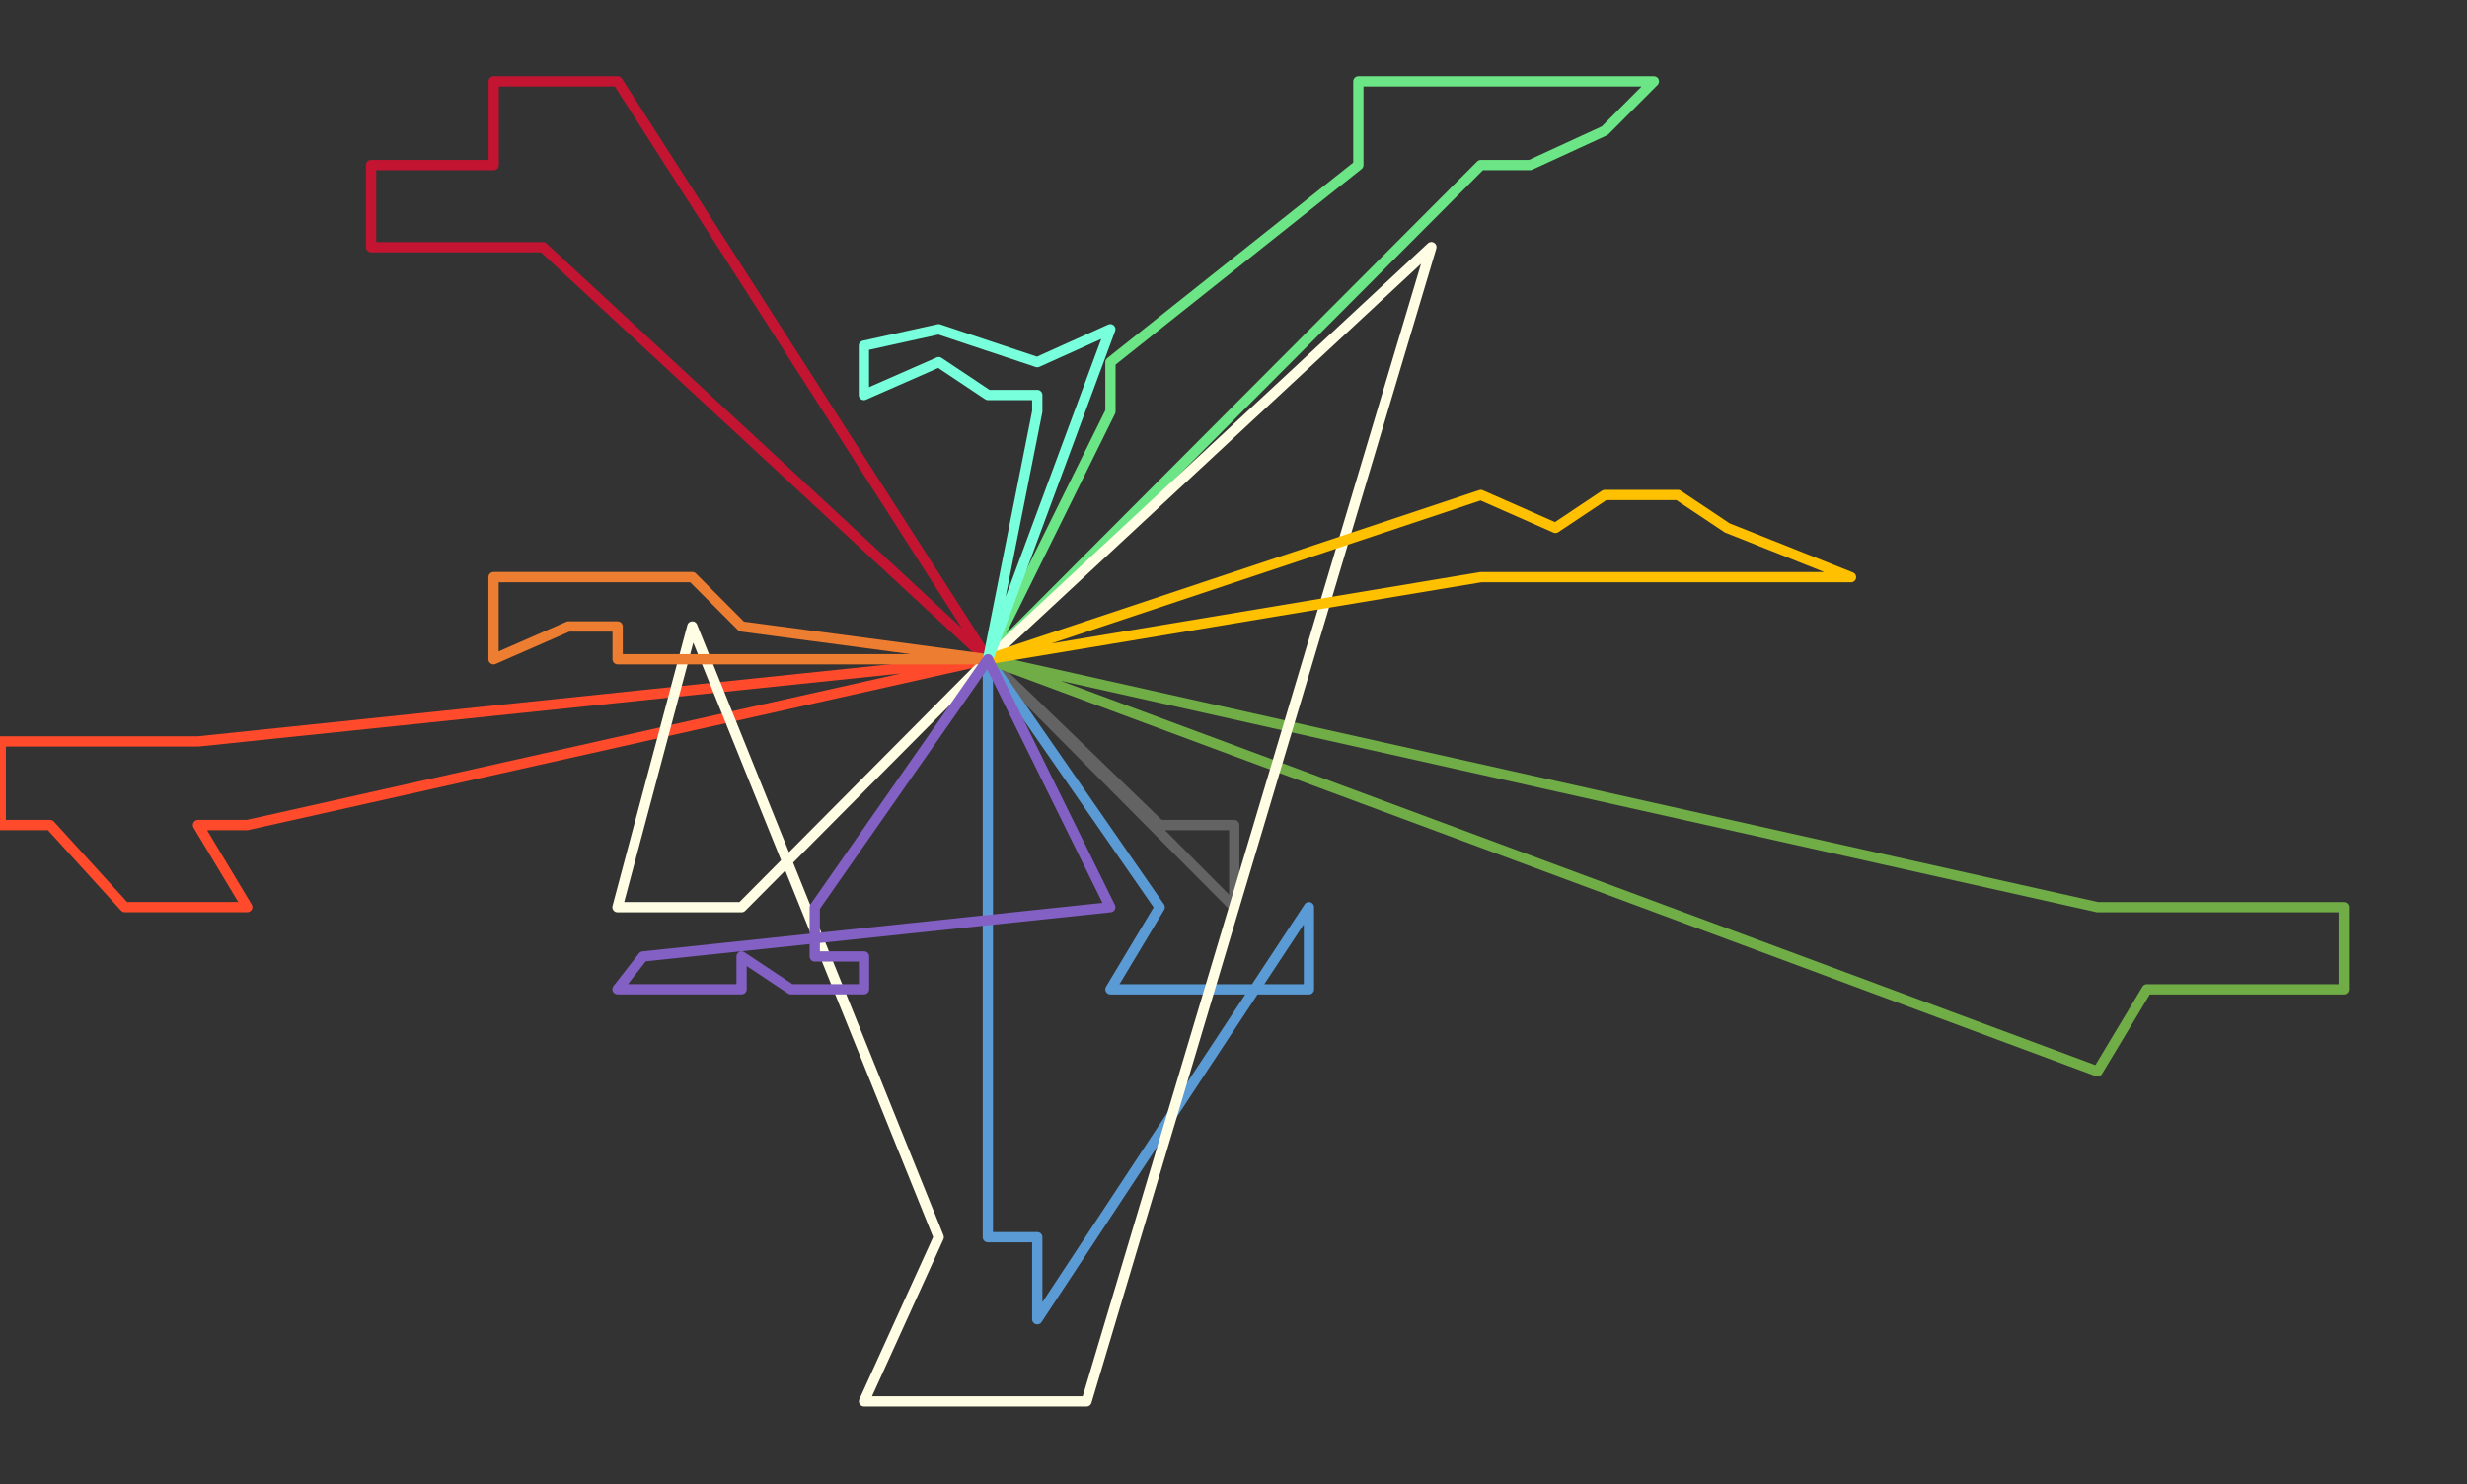 <svg width="1652" height="994" xmlns="http://www.w3.org/2000/svg" xmlns:xlink="http://www.w3.org/1999/xlink" xml:space="preserve" overflow="hidden"><rect width="100%" height="100%" fill="#333333" stroke="none"/><defs><clipPath id="clip0"><rect x="2370" y="800" width="1652" height="994"/></clipPath></defs><g clip-path="url(#clip0)" transform="translate(-2370 -800)"><g>
<path d="M3031.5 1241.5 3146.6 1352.54 3163.6 1352.54 3196.5 1352.54 3196.5 1407.5 3031.5 1241.5" stroke="#636363" stroke-width="6.875" stroke-linecap="round" stroke-linejoin="round" stroke-miterlimit="10" fill="none"/></g><g>
<path d="M3031.5 1241.5 2733.59 965.532 2667.59 965.532 2618.5 965.532 2618.5 910.53 2700.59 910.53 2700.59 854.5 2733.59 854.5 2783.59 854.5 3031.5 1241.5" stroke="#C31432" stroke-width="6.875" stroke-linecap="round" stroke-linejoin="round" stroke-miterlimit="10" fill="none"/></g><g>
<path d="M3031.5 1241.5 3031.5 1628.55 3064.6 1628.55 3064.6 1683.5 3246.5 1407.55 3246.5 1462.55 3196.6 1462.55 3163.6 1462.55 3113.6 1462.55 3146.6 1407.55 3031.5 1241.5" stroke="#5B9BD5" stroke-width="6.875" stroke-linecap="round" stroke-linejoin="round" stroke-miterlimit="10" fill="none"/></g><g>
<path d="M3031.5 1241.5 2535.58 1352.54 2502.58 1352.54 2535.58 1407.5 2453.58 1407.5 2403.58 1352.54 2370.5 1352.54 2370.5 1296.54 2453.58 1296.54 2502.58 1296.54 3031.5 1241.5" stroke="#FF4B2B" stroke-width="6.875" stroke-linecap="round" stroke-linejoin="round" stroke-miterlimit="10" fill="none"/></g><g>
<path d="M3031.5 1241.5 3774.62 1407.55 3824.63 1407.55 3857.63 1407.55 3939.5 1407.55 3939.5 1462.55 3890.63 1462.55 3824.63 1462.55 3807.62 1462.55 3774.62 1517.5 3031.5 1241.5" stroke="#70AD47" stroke-width="6.875" stroke-linecap="round" stroke-linejoin="round" stroke-miterlimit="10" fill="none"/></g><g>
<path d="M3031.5 1241.5 3361.61 910.53 3394.61 910.53 3444.61 887.529 3477.5 854.5 3444.61 854.5 3361.61 854.5 3279.61 854.5 3279.61 910.53 3113.6 1042.53 3113.6 1075.54 3031.5 1241.5" stroke="#6bE585" stroke-width="6.875" stroke-linecap="round" stroke-linejoin="round" stroke-miterlimit="10" fill="none"/></g><g>
<path d="M3031.6 1241.54 3328.5 965.5 3097.6 1738.5 3031.6 1738.5 2998.6 1738.5 2948.6 1738.5 2998.6 1628.55 2833.59 1219.54 2783.5 1407.55 2833.59 1407.55 2866.59 1407.55 3031.6 1241.54" stroke="#FFFDE4" stroke-width="6.875" stroke-linecap="round" stroke-linejoin="round" stroke-miterlimit="10" fill="none"/></g><g>
<path d="M3031.5 1241.5 3361.61 1186.54 3444.61 1186.54 3460.61 1186.54 3559.62 1186.54 3609.5 1186.54 3526.62 1153.54 3493.61 1131.5 3444.61 1131.5 3411.61 1153.54 3361.61 1131.5 3031.5 1241.5" stroke="#FFC000" stroke-width="6.875" stroke-linecap="round" stroke-linejoin="round" stroke-miterlimit="10" fill="none"/></g><g>
<path d="M3031.5 1241.5 2866.59 1241.5 2783.59 1241.5 2783.59 1219.54 2750.59 1219.54 2700.5 1241.5 2700.5 1186.5 2750.59 1186.5 2783.59 1186.5 2833.59 1186.5 2866.59 1219.54 3031.5 1241.5" stroke="#ED7D31" stroke-width="6.875" stroke-linecap="round" stroke-linejoin="round" stroke-miterlimit="10" fill="none"/></g><g>
<path d="M3031.6 1241.5 3064.6 1075.54 3064.6 1064.54 3031.6 1064.54 2998.6 1042.53 2948.5 1064.54 2948.5 1031.53 2998.6 1020.5 3031.6 1031.53 3064.6 1042.53 3113.5 1020.5 3031.6 1241.5" stroke="#78FFDB" stroke-width="6.875" stroke-linecap="round" stroke-linejoin="round" stroke-miterlimit="10" fill="none"/></g><g>
<path d="M3031.6 1241.5 2915.6 1407.55 2915.6 1440.55 2948.6 1440.55 2948.6 1462.5 2899.6 1462.5 2866.59 1440.55 2866.59 1462.5 2833.59 1462.5 2783.5 1462.5 2800.59 1440.55 3113.5 1407.55 3031.6 1241.5" stroke="#8360C3" stroke-width="6.875" stroke-linecap="round" stroke-linejoin="round" stroke-miterlimit="10" fill="none"/></g></g></svg>